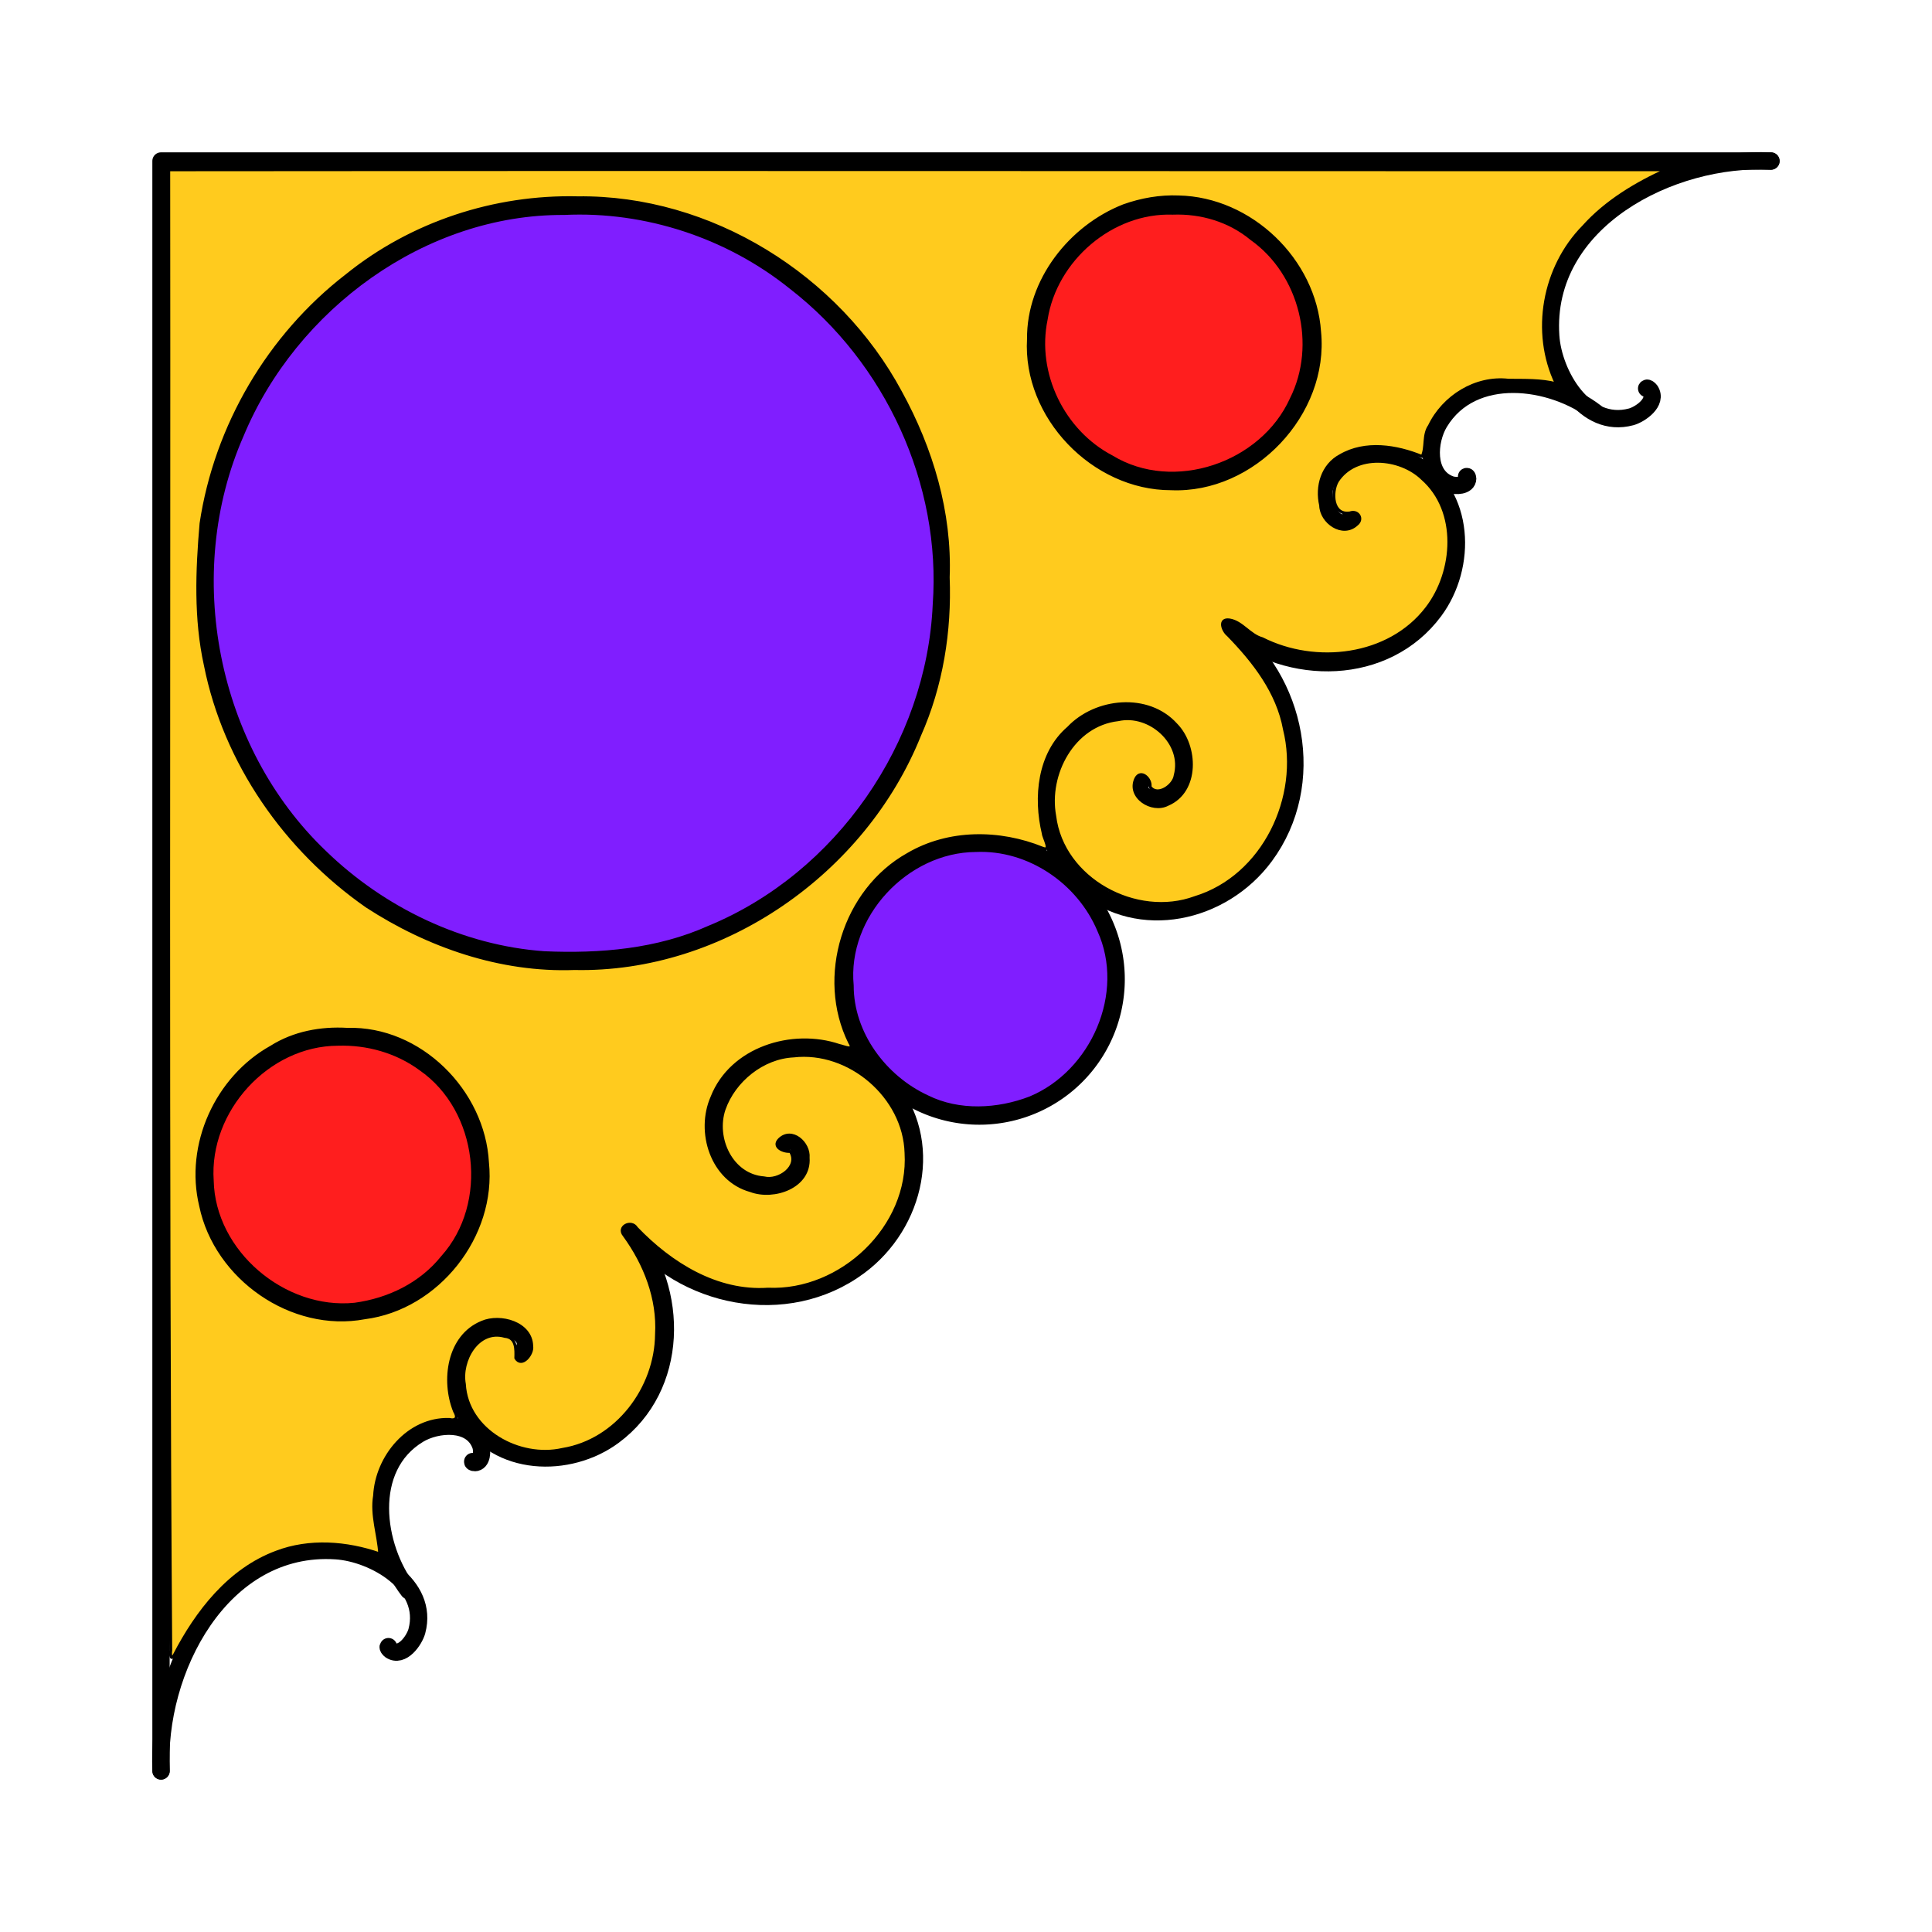 <svg:svg xmlns:dc="http://purl.org/dc/elements/1.1/" xmlns:ns1="http://sodipodi.sourceforge.net/DTD/sodipodi-0.dtd" xmlns:ns2="http://www.inkscape.org/namespaces/inkscape" xmlns:ns4="http://creativecommons.org/ns#" xmlns:rdf="http://www.w3.org/1999/02/22-rdf-syntax-ns#" xmlns:svg="http://www.w3.org/2000/svg" height="669.6" id="svg2" version="1.1" viewBox="-53.712 -53.712 669.6 669.6" width="669.6" ns1:docname="Corner-001.svg" ns2:version="0.91 r13725">
    <svg:defs id="defs4">
        <svg:marker id="Arrow1Mend" orient="auto" refX="0" refY="0" style="overflow:visible" ns2:stockid="Arrow1Mend">
            <svg:path d="M 0,0 L 5,-5 L -12.5,0 L 5,5 L 0,0 z" id="path4010" style="fill-rule:evenodd;stroke:black;stroke-width:1pt" transform="matrix(-0.4,0,0,-0.4,-4,0)" ns2:connector-curvature="0" />
        </svg:marker>
        <svg:marker id="Arrow1Mstart" orient="auto" refX="0" refY="0" style="overflow:visible" ns2:stockid="Arrow1Mstart">
            <svg:path d="M 0,0 L 5,-5 L -12.5,0 L 5,5 L 0,0 z" id="path4007" style="fill-rule:evenodd;stroke:black;stroke-width:1pt" transform="matrix(0.4,0,0,0.4,4,0)" ns2:connector-curvature="0" />
        </svg:marker>
        <svg:marker id="Arrow1Lstart" orient="auto" refX="0" refY="0" style="overflow:visible" ns2:stockid="Arrow1Lstart">
            <svg:path d="M 0,0 L 5,-5 L -12.5,0 L 5,5 L 0,0 z" id="path4001" style="fill-rule:evenodd;stroke:black;stroke-width:1pt" transform="matrix(0.8,0,0,0.8,10,0)" ns2:connector-curvature="0" />
        </svg:marker>
        <ns2:path-effect effect="spiro" id="path-effect3834" is_visible="true" />
    </svg:defs>
    <ns1:namedview bordercolor="#666666" borderlayer="true" borderopacity="1.0" fit-margin-bottom="0" fit-margin-left="0" fit-margin-right="0" fit-margin-top="0" id="base" pagecolor="#ffffff" showgrid="false" showguides="true" ns2:current-layer="layer1" ns2:cx="142.94917" ns2:cy="297.04481" ns2:document-units="px" ns2:guide-bbox="true" ns2:pageopacity="0.0" ns2:pageshadow="2" ns2:window-height="1116" ns2:window-maximized="1" ns2:window-width="1600" ns2:window-x="-4" ns2:window-y="-3" ns2:zoom="1.0646465">
        <ns1:guide id="guide3817" orientation="-0.707,0.707" position="-401.363,795.119" />
    </ns1:namedview>
    <svg:g id="layer1" transform="translate(-187.677,-404.731)" ns2:groupmode="layer" ns2:label="Layer 1">
        <svg:g id="g6524">
            <svg:g id="g3974" style="stroke:black;stroke-width:6;stroke-linecap:round;stroke-linejoin:round;stroke-miterlimit:4;stroke-opacity:1;stroke-dasharray:none;stroke-dashoffset:0" transform="translate(0.084,0.084)">
                <svg:g id="g3952" style="stroke:black;stroke-width:6;stroke-linecap:round;stroke-linejoin:round;stroke-miterlimit:4;stroke-opacity:1;stroke-dasharray:none;stroke-dashoffset:0">
                    <svg:g id="g3908" style="stroke:black;stroke-width:6;stroke-linecap:round;stroke-linejoin:round;stroke-miterlimit:4;stroke-opacity:1;stroke-dasharray:none;stroke-dashoffset:0">
                        <svg:path d="m 747.681,406.735 l -558,0 l 0,558" id="path3832" style="fill:none;stroke:black;stroke-width:6;stroke-linecap:round;stroke-linejoin:round;stroke-miterlimit:4;stroke-opacity:1;stroke-dasharray:none;stroke-dashoffset:0" ns2:connector-curvature="0" ns2:original-d="m 747.68053,406.73476 l -557.99998,0 l 0,557.99996" ns2:path-effect="#path-effect3834" />
                        <svg:g id="g3892" style="stroke:black;stroke-width:6;stroke-linecap:round;stroke-linejoin:round;stroke-miterlimit:4;stroke-opacity:1;stroke-dasharray:none;stroke-dashoffset:0" transform="translate(-1.5141253e-5,-1.5070712e-5)">
                            <svg:g id="g3861" style="stroke:black;stroke-width:6;stroke-linecap:round;stroke-linejoin:round;stroke-miterlimit:4;stroke-opacity:1;stroke-dasharray:none;stroke-dashoffset:0" transform="translate(-50.75,63.064)">
                                <svg:path d="m 325.85,236.263 a 47.428,47.428 0 0 1 -47.428,47.428 a 47.428,47.428 0 0 1 -47.428,-47.428 a 47.428,47.428 0 0 1 47.428,-47.428 a 47.428,47.428 0 0 1 47.428,47.428 z" id="path3761" style="color:black;fill:none;stroke:black;stroke-width:6;stroke-linecap:round;stroke-linejoin:round;stroke-miterlimit:4;stroke-opacity:1;stroke-dasharray:none;stroke-dashoffset:0;marker:none;visibility:visible;display:inline;overflow:visible;enable-background:accumulate" transform="matrix(0.997,0.072,-0.072,0.997,263.486,371.672)" ns1:cx="278.42136" ns1:cy="236.26291" ns1:rx="47.428242" ns1:ry="47.428242" ns1:type="arc" />
                                <svg:g id="g3851" style="stroke:black;stroke-width:6;stroke-linecap:round;stroke-linejoin:round;stroke-miterlimit:4;stroke-opacity:1;stroke-dasharray:none;stroke-dashoffset:0" transform="matrix(0.997,-0.072,0.072,0.997,-17.666,-36.51)">
                                    <svg:path d="m 434.759,220.454 c 6.517,4.756 -3.195,11.132 -7.905,10.832 c -12.762,-0.811 -17.213,-16.3 -13.76,-26.642 c 6.176,-18.5 28.847,-24.096 45.379,-16.688 c 24.261,10.872 31.15,41.553 19.615,64.116 c -15.374,30.073 -54.313,38.274 -82.853,22.543 C 359.32,254.819 349.801,207.517 369.765,173.025" id="path3847" style="fill:none;stroke:black;stroke-width:7.954;stroke-linecap:round;stroke-linejoin:round;stroke-miterlimit:4;stroke-opacity:1;stroke-dasharray:none;stroke-dashoffset:0" transform="matrix(0.36,-0.655,0.678,0.345,115.329,961.846)" ns1:argument="-18.219154" ns1:cx="434.75891" ns1:cy="220.45351" ns1:expansion="1" ns1:radius="80.459259" ns1:revolution="1.5" ns1:t0="0" ns1:type="spiral" />
                                    <svg:path d="m 157.216,162.486 c -4.492,12.022 -18.421,-0.124 -19.981,-7.466 c -4.227,-19.896 17.59,-33.353 34.912,-32.497 c 30.985,1.532 49.275,33.86 45.013,62.359 c -6.255,41.824 -50.3,65.526 -89.806,57.529" id="path3849" style="fill:none;stroke:black;stroke-width:8.947;stroke-linecap:round;stroke-linejoin:round;stroke-miterlimit:4;stroke-opacity:1;stroke-dasharray:none;stroke-dashoffset:0" transform="matrix(0.271,0.614,0.613,-0.271,182.626,766.882)" ns1:argument="-10.638008" ns1:cx="157.21585" ns1:cy="162.48564" ns1:expansion="1" ns1:radius="85.321846" ns1:revolution="1" ns1:t0="0" ns1:type="spiral" />
                                </svg:g>
                                <svg:g id="g3855" style="stroke:black;stroke-width:6;stroke-linecap:round;stroke-linejoin:round;stroke-miterlimit:4;stroke-opacity:1;stroke-dasharray:none;stroke-dashoffset:0" transform="matrix(-0.072,0.997,0.997,0.072,-140.279,84.642)">
                                    <svg:path d="m 434.759,220.454 c 6.517,4.756 -3.195,11.132 -7.905,10.832 c -12.762,-0.811 -17.213,-16.3 -13.76,-26.642 c 6.176,-18.5 28.847,-24.096 45.379,-16.688 c 24.261,10.872 31.15,41.553 19.615,64.116 c -15.374,30.073 -54.313,38.274 -82.853,22.543 C 359.32,254.819 349.801,207.517 369.765,173.025" id="path3857" style="fill:none;stroke:black;stroke-width:7.954;stroke-linecap:round;stroke-linejoin:round;stroke-miterlimit:4;stroke-opacity:1;stroke-dasharray:none;stroke-dashoffset:0" transform="matrix(0.36,-0.655,0.678,0.345,115.329,961.846)" ns1:argument="-18.219154" ns1:cx="434.75891" ns1:cy="220.45351" ns1:expansion="1" ns1:radius="80.459259" ns1:revolution="1.5" ns1:t0="0" ns1:type="spiral" />
                                    <svg:path d="m 157.216,162.486 c -4.492,12.022 -18.421,-0.124 -19.981,-7.466 c -4.227,-19.896 17.59,-33.353 34.912,-32.497 c 30.985,1.532 49.275,33.86 45.013,62.359 c -6.255,41.824 -50.3,65.526 -89.806,57.529" id="path3859" style="fill:none;stroke:black;stroke-width:8.947;stroke-linecap:round;stroke-linejoin:round;stroke-miterlimit:4;stroke-opacity:1;stroke-dasharray:none;stroke-dashoffset:0" transform="matrix(0.271,0.614,0.613,-0.271,182.626,766.882)" ns1:argument="-10.638008" ns1:cx="157.21585" ns1:cy="162.48564" ns1:expansion="1" ns1:radius="85.321846" ns1:revolution="1" ns1:t0="0" ns1:type="spiral" />
                                </svg:g>
                            </svg:g>
                            <svg:g id="g3884" style="stroke:black;stroke-width:6;stroke-linecap:round;stroke-linejoin:round;stroke-miterlimit:4;stroke-opacity:1;stroke-dasharray:none;stroke-dashoffset:0" transform="translate(3.7910119e-5,2.4233259e-5)">
                                <svg:path d="m 188.795,675.768 c 0.475,-0.134 0.402,1.254 0.382,1.35 c -1.006,4.79 -8.396,3.347 -11.183,1.702 c -14.309,-8.442 -8.335,-29.607 0.499,-39.508 c 26.659,-29.882 73.953,-13.874 96.716,12.034" id="path3878" style="fill:none;stroke:black;stroke-width:6;stroke-linecap:round;stroke-linejoin:round;stroke-miterlimit:4;stroke-opacity:1;stroke-dasharray:none;stroke-dashoffset:0" transform="matrix(0.7,-0.714,0.714,0.7,89.923,147.328)" ns1:argument="-19.124983" ns1:cx="188.79506" ns1:cy="675.76849" ns1:expansion="3" ns1:radius="89.79821" ns1:revolution="1" ns1:t0="0" ns1:type="spiral" />
                                <svg:path d="m 188.795,675.768 c 0.475,-0.134 0.402,1.254 0.382,1.35 c -1.006,4.79 -8.396,3.347 -11.183,1.702 c -14.309,-8.442 -8.335,-29.607 0.499,-39.508 c 26.659,-29.882 73.953,-13.874 96.716,12.034" id="path3880" style="fill:none;stroke:black;stroke-width:10.816;stroke-linecap:round;stroke-linejoin:round;stroke-miterlimit:4;stroke-opacity:1;stroke-dasharray:none;stroke-dashoffset:0" transform="matrix(0.547,-0.104,0.105,0.542,467.964,169.463)" ns1:argument="-19.124983" ns1:cx="188.79506" ns1:cy="675.76849" ns1:expansion="3" ns1:radius="89.79821" ns1:revolution="1" ns1:t0="0" ns1:type="spiral" />
                            </svg:g>
                            <svg:g id="g3888" style="stroke:black;stroke-width:6;stroke-linecap:round;stroke-linejoin:round;stroke-miterlimit:4;stroke-opacity:1;stroke-dasharray:none;stroke-dashoffset:0" transform="translate(-7.5357792e-6,0)">
                                <svg:path d="m 188.795,675.768 c 0.475,-0.134 0.402,1.254 0.382,1.35 c -1.006,4.79 -8.396,3.347 -11.183,1.702 c -14.309,-8.442 -8.335,-29.607 0.499,-39.508 c 26.659,-29.882 73.953,-13.874 96.716,12.034" id="path3874" style="fill:none;stroke:black;stroke-width:6;stroke-linecap:round;stroke-linejoin:round;stroke-miterlimit:4;stroke-opacity:1;stroke-dasharray:none;stroke-dashoffset:0" transform="matrix(-0.714,0.7,0.7,0.714,-69.726,306.978)" ns1:argument="-19.124983" ns1:cx="188.79506" ns1:cy="675.76849" ns1:expansion="3" ns1:radius="89.79821" ns1:revolution="1" ns1:t0="0" ns1:type="spiral" />
                                <svg:path d="m 188.795,675.768 c 0.475,-0.134 0.402,1.254 0.382,1.35 c -1.006,4.79 -8.396,3.347 -11.183,1.702 c -14.309,-8.442 -8.335,-29.607 0.499,-39.508 c 26.659,-29.882 73.953,-13.874 96.716,12.034" id="path3882" style="fill:none;stroke:black;stroke-width:10.816;stroke-linecap:round;stroke-linejoin:round;stroke-miterlimit:4;stroke-opacity:1;stroke-dasharray:none;stroke-dashoffset:0" transform="matrix(-0.104,0.547,0.542,0.105,-48.932,683.274)" ns1:argument="-19.124983" ns1:cx="188.79506" ns1:cy="675.76849" ns1:expansion="3" ns1:radius="89.79821" ns1:revolution="1" ns1:t0="0" ns1:type="spiral" />
                            </svg:g>
                        </svg:g>
                    </svg:g>
                    <svg:path d="M 405.064,189.692 A 135.021,138.544 0 0 1 270.043,328.235 A 135.021,138.544 0 0 1 135.021,189.692 A 135.021,138.544 0 0 1 270.043,51.148 a 135.021,138.544 0 0 1 135.021,138.544 z" id="path3926" style="color:black;fill:none;stroke:black;stroke-width:6.329;stroke-linecap:round;stroke-linejoin:round;stroke-miterlimit:4;stroke-opacity:1;stroke-dasharray:none;stroke-dashoffset:0;marker:none;visibility:visible;display:inline;overflow:visible;enable-background:accumulate" transform="matrix(0.948,0,0,0.948,76.681,373.246)" ns1:cx="270.04269" ns1:cy="189.69165" ns1:rx="135.02135" ns1:ry="138.54364" ns1:type="arc" />
                    <svg:path d="M 584.701,200.259 A 50.486,50.486 0 0 1 534.215,250.745 A 50.486,50.486 0 0 1 483.729,200.259 A 50.486,50.486 0 0 1 534.215,149.772 a 50.486,50.486 0 0 1 50.486,50.486 z" id="path3928" style="color:black;fill:none;stroke:black;stroke-width:6.311;stroke-linecap:round;stroke-linejoin:round;stroke-miterlimit:4;stroke-opacity:1;stroke-dasharray:none;stroke-dashoffset:0;marker:none;visibility:visible;display:inline;overflow:visible;enable-background:accumulate" transform="matrix(0.951,0,0,0.951,32.822,279.338)" ns1:cx="534.2149" ns1:cy="200.25854" ns1:rx="50.486244" ns1:ry="50.486244" ns1:type="arc" />
                    <svg:path d="M 584.701,200.259 A 50.486,50.486 0 0 1 534.215,250.745 A 50.486,50.486 0 0 1 483.729,200.259 A 50.486,50.486 0 0 1 534.215,149.772 a 50.486,50.486 0 0 1 50.486,50.486 z" id="path3930" style="color:black;fill:none;stroke:black;stroke-width:6.311;stroke-linecap:round;stroke-linejoin:round;stroke-miterlimit:4;stroke-opacity:1;stroke-dasharray:none;stroke-dashoffset:0;marker:none;visibility:visible;display:inline;overflow:visible;enable-background:accumulate" transform="matrix(0.951,0,0,0.951,-255.226,567.405)" ns1:cx="534.2149" ns1:cy="200.25854" ns1:rx="50.486244" ns1:ry="50.486244" ns1:type="arc" />
                </svg:g>
            </svg:g>
            <svg:path d="M 4.774,5.139 C 4.971,176.211 4.269,347.293 5.469,518.358 c -0.238,1.324 0.066,3.727 1.253,1.496 c 7.795,-15.009 18.972,-29.514 35.334,-35.609 c 11.468,-4.389 24.428,-3.373 35.831,0.586 c -0.364,-6.512 -2.936,-13.401 -1.772,-20.193 c 0.698,-13.493 11.666,-26.801 25.883,-26.406 c 2.456,0.573 3.085,-0.725 1.839,-2.771 c -4.292,-10.633 -2.253,-26.107 9.495,-30.903 c 6.352,-2.755 17.112,0.241 17.246,8.281 c 0.477,2.743 -3.43,7.554 -5.527,4.146 c 0.079,-2.998 0.292,-7.165 -3.81,-7.527 c -9.34,-2.665 -15.503,8.471 -14.001,16.538 c 0.927,16.178 19.158,26.029 33.999,22.634 c 18.843,-3.06 32.403,-21.229 32.581,-39.873 c 0.724,-12.388 -3.991,-24.394 -11.191,-34.28 c -2.57,-3.018 2.519,-5.56 4.289,-2.541 c 11.826,12.329 27.813,22.36 45.551,21.155 c 25.33,1.14 49.376,-21.562 47.828,-47.22 c -0.555,-19.471 -19.659,-35.831 -38.98,-33.599 c -10.674,0.508 -20.572,8.526 -24.062,18.455 c -3.407,9.993 2.542,22.977 13.832,23.787 c 5.049,1.281 12.467,-3.911 9.116,-9.189 c -2.275,0.29 -6.403,-1.501 -3.823,-4.13 c 4.342,-4.242 10.471,1.229 10.002,6.347 c 0.731,10.121 -11.909,14.442 -19.951,11.407 c -13.472,-3.705 -18.672,-20.387 -13.374,-32.4 c 6.643,-16.935 27.736,-23.455 44.108,-17.916 c 1.49,0.247 5.576,2.223 3.61,-0.98 c -11.248,-22.717 -1.998,-52.871 20.166,-65.259 c 14.118,-8.309 31.779,-8.191 46.703,-2.127 c 3.325,1.295 0.271,-3.719 0.229,-5.074 c -3.004,-12.477 -1.623,-27.765 8.709,-36.643 C 326.051,188.533 344.24,186.7 353.887,197.416 c 7.279,7.377 7.806,23.122 -2.877,27.663 c -5.511,2.901 -14.056,-2.599 -11.068,-8.945 c 1.723,-3.374 5.412,0.147 4.935,2.816 c 2.458,3.636 8.251,-0.374 8.707,-3.919 c 3.016,-11.208 -8.84,-21.743 -19.766,-19.301 c -15.564,1.753 -24.652,18.862 -21.981,33.355 c 2.688,21.972 28.344,35.779 48.624,28.288 c 23.759,-7.252 36.85,-34.847 30.994,-58.324 c -2.347,-12.92 -10.628,-23.516 -19.546,-32.669 c -1.918,-1.511 -3.365,-5.81 0.543,-5.223 c 4.369,0.711 6.934,5.295 11.314,6.489 c 18.417,9.343 43.936,6.486 56.98,-10.55 c 9.776,-12.636 11.233,-33.707 -1.517,-44.907 c -7.684,-7.478 -23.153,-8.89 -29.455,0.932 c -2.147,3.828 -1.774,11.877 4.364,10.937 c 2.825,-1.045 4.765,2.152 2.361,3.979 c -4.865,4.531 -12.386,-0.734 -12.5,-6.613 c -1.527,-6.54 0.581,-13.909 6.784,-17.217 c 8.683,-5.082 19.569,-3.321 28.376,0.297 c 1.555,-3.067 0.317,-7.47 2.537,-10.615 c 4.871,-10.166 16.025,-17.131 27.404,-15.823 c 5.514,0.055 11.358,-0.155 16.593,1.231 C 477.127,61.395 481.223,38.936 495.067,24.852 C 502.908,16.086 513.421,9.824 523.827,5.124 C 350.823,5.161 177.708,4.931 4.774,5.139 Z M 354.797,14.537 c 24.971,0.516 47.172,21.826 48.844,46.727 c 2.853,28.449 -22.909,55.665 -51.484,54.424 c -26.969,0.025 -51,-24.907 -49.419,-51.929 c -0.178,-20.309 14.493,-38.917 32.989,-46.17 c 6.102,-2.179 12.602,-3.316 19.07,-3.053 z m -208.267,0.297 c 46.014,-0.563 90.27,27.091 111.895,67.383 c 10.749,19.573 17.358,41.687 16.502,64.16 c 0.72,18.734 -2.289,37.567 -9.924,54.754 c -19.04,47.478 -68.135,81.966 -119.676,80.845 c -25.514,0.944 -50.72,-7.779 -71.93,-21.592 C 45.235,240.739 24.199,210.673 17.454,176.816 c -3.544,-16.073 -2.896,-32.827 -1.493,-49.119 C 21.031,93.92 39.436,62.578 66.487,41.716 C 88.962,23.577 117.708,14.153 146.53,14.834 Z M 66.668,303.028 c 25.186,-0.723 47.257,21.424 48.582,46.194 c 2.633,25.404 -17.219,50.556 -42.559,53.792 C 47.351,407.757 21.034,389.267 15.833,364.24 c -5.133,-21.201 5.486,-44.51 24.484,-55.091 c 7.869,-4.958 17.159,-6.664 26.351,-6.122 z" id="path6512" style="color:black;display:inline;overflow:visible;visibility:visible;opacity:1;fill:#ffcb1e;fill-opacity:1;fill-rule:evenodd;stroke:black;stroke-width:1;stroke-linecap:round;stroke-linejoin:round;stroke-miterlimit:4;stroke-dasharray:none;stroke-dashoffset:0;stroke-opacity:1;marker:none;enable-background:accumulate" transform="translate(187.677,404.731)" ns2:connector-curvature="0" />
            <svg:path d="m 352.724,20.187 c -21.08,-0.746 -40.632,16.111 -43.851,36.834 c -3.891,18.703 5.879,38.776 22.756,47.576 c 21.415,13.048 52.015,2.532 62.187,-20.037 c 9.408,-18.734 3.335,-43.367 -13.8,-55.504 c -7.631,-6.339 -17.438,-9.249 -27.291,-8.87 z" id="path6516" style="color:black;display:inline;overflow:visible;visibility:visible;opacity:1;fill:#ff1e1e;fill-opacity:1;fill-rule:evenodd;stroke:black;stroke-width:1;stroke-linecap:round;stroke-linejoin:round;stroke-miterlimit:4;stroke-dasharray:none;stroke-dashoffset:0;stroke-opacity:1;marker:none;enable-background:accumulate" transform="translate(187.677,404.731)" ns2:connector-curvature="0" />
            <svg:path d="m 63.404,308.219 c -24.387,0.061 -45.192,23.044 -43.55,47.222 c 0.521,24.785 25.052,45.365 49.386,42.855 c 11.737,-1.597 22.895,-6.984 30.382,-16.358 C 116.302,363.38 112.54,331.043 91.986,316.812 c -8.181,-6.039 -18.461,-8.925 -28.582,-8.593 z" id="path6518" style="color:black;display:inline;overflow:visible;visibility:visible;opacity:1;fill:#ff1e1e;fill-opacity:1;fill-rule:evenodd;stroke:black;stroke-width:1;stroke-linecap:round;stroke-linejoin:round;stroke-miterlimit:4;stroke-dasharray:none;stroke-dashoffset:0;stroke-opacity:1;marker:none;enable-background:accumulate" transform="translate(187.677,404.731)" ns2:connector-curvature="0" />
            <svg:path d="M 141.834,20.286 C 93.463,19.995 48.529,53.19 30.236,97.247 C 9.168,145.206 20.946,205.314 58.857,241.537 c 20.362,19.76 47.622,32.902 76.025,34.933 c 19.399,0.857 39.242,-0.809 57.152,-8.867 c 44.496,-18.362 75.856,-63.673 78.015,-111.684 C 273.115,113.944 253.543,71.673 220.369,45.991 c -21.948,-17.665 -50.371,-27.054 -78.535,-25.704 z" id="path6520" style="color:black;display:inline;overflow:visible;visibility:visible;opacity:1;fill:#801eff;fill-opacity:1;fill-rule:evenodd;stroke:black;stroke-width:1;stroke-linecap:round;stroke-linejoin:round;stroke-miterlimit:4;stroke-dasharray:none;stroke-dashoffset:0;stroke-opacity:1;marker:none;enable-background:accumulate" transform="translate(187.677,404.731)" ns2:connector-curvature="0" />
            <svg:path d="m 284.49,241.075 c -23.977,0.123 -45.119,22.768 -42.826,46.757 c -0.035,16.551 11.304,31.743 26.066,38.554 c 10.935,5.437 24.379,4.712 35.564,0.396 c 21.565,-8.965 33.656,-36.33 23.823,-57.953 c -6.999,-16.71 -24.33,-28.574 -42.627,-27.755 z" id="path6522" style="color:black;display:inline;overflow:visible;visibility:visible;opacity:1;fill:#801eff;fill-opacity:1;fill-rule:evenodd;stroke:black;stroke-width:1;stroke-linecap:round;stroke-linejoin:round;stroke-miterlimit:4;stroke-dasharray:none;stroke-dashoffset:0;stroke-opacity:1;marker:none;enable-background:accumulate" transform="translate(187.677,404.731)" ns2:connector-curvature="0" />
        </svg:g>
    </svg:g>
</svg:svg>